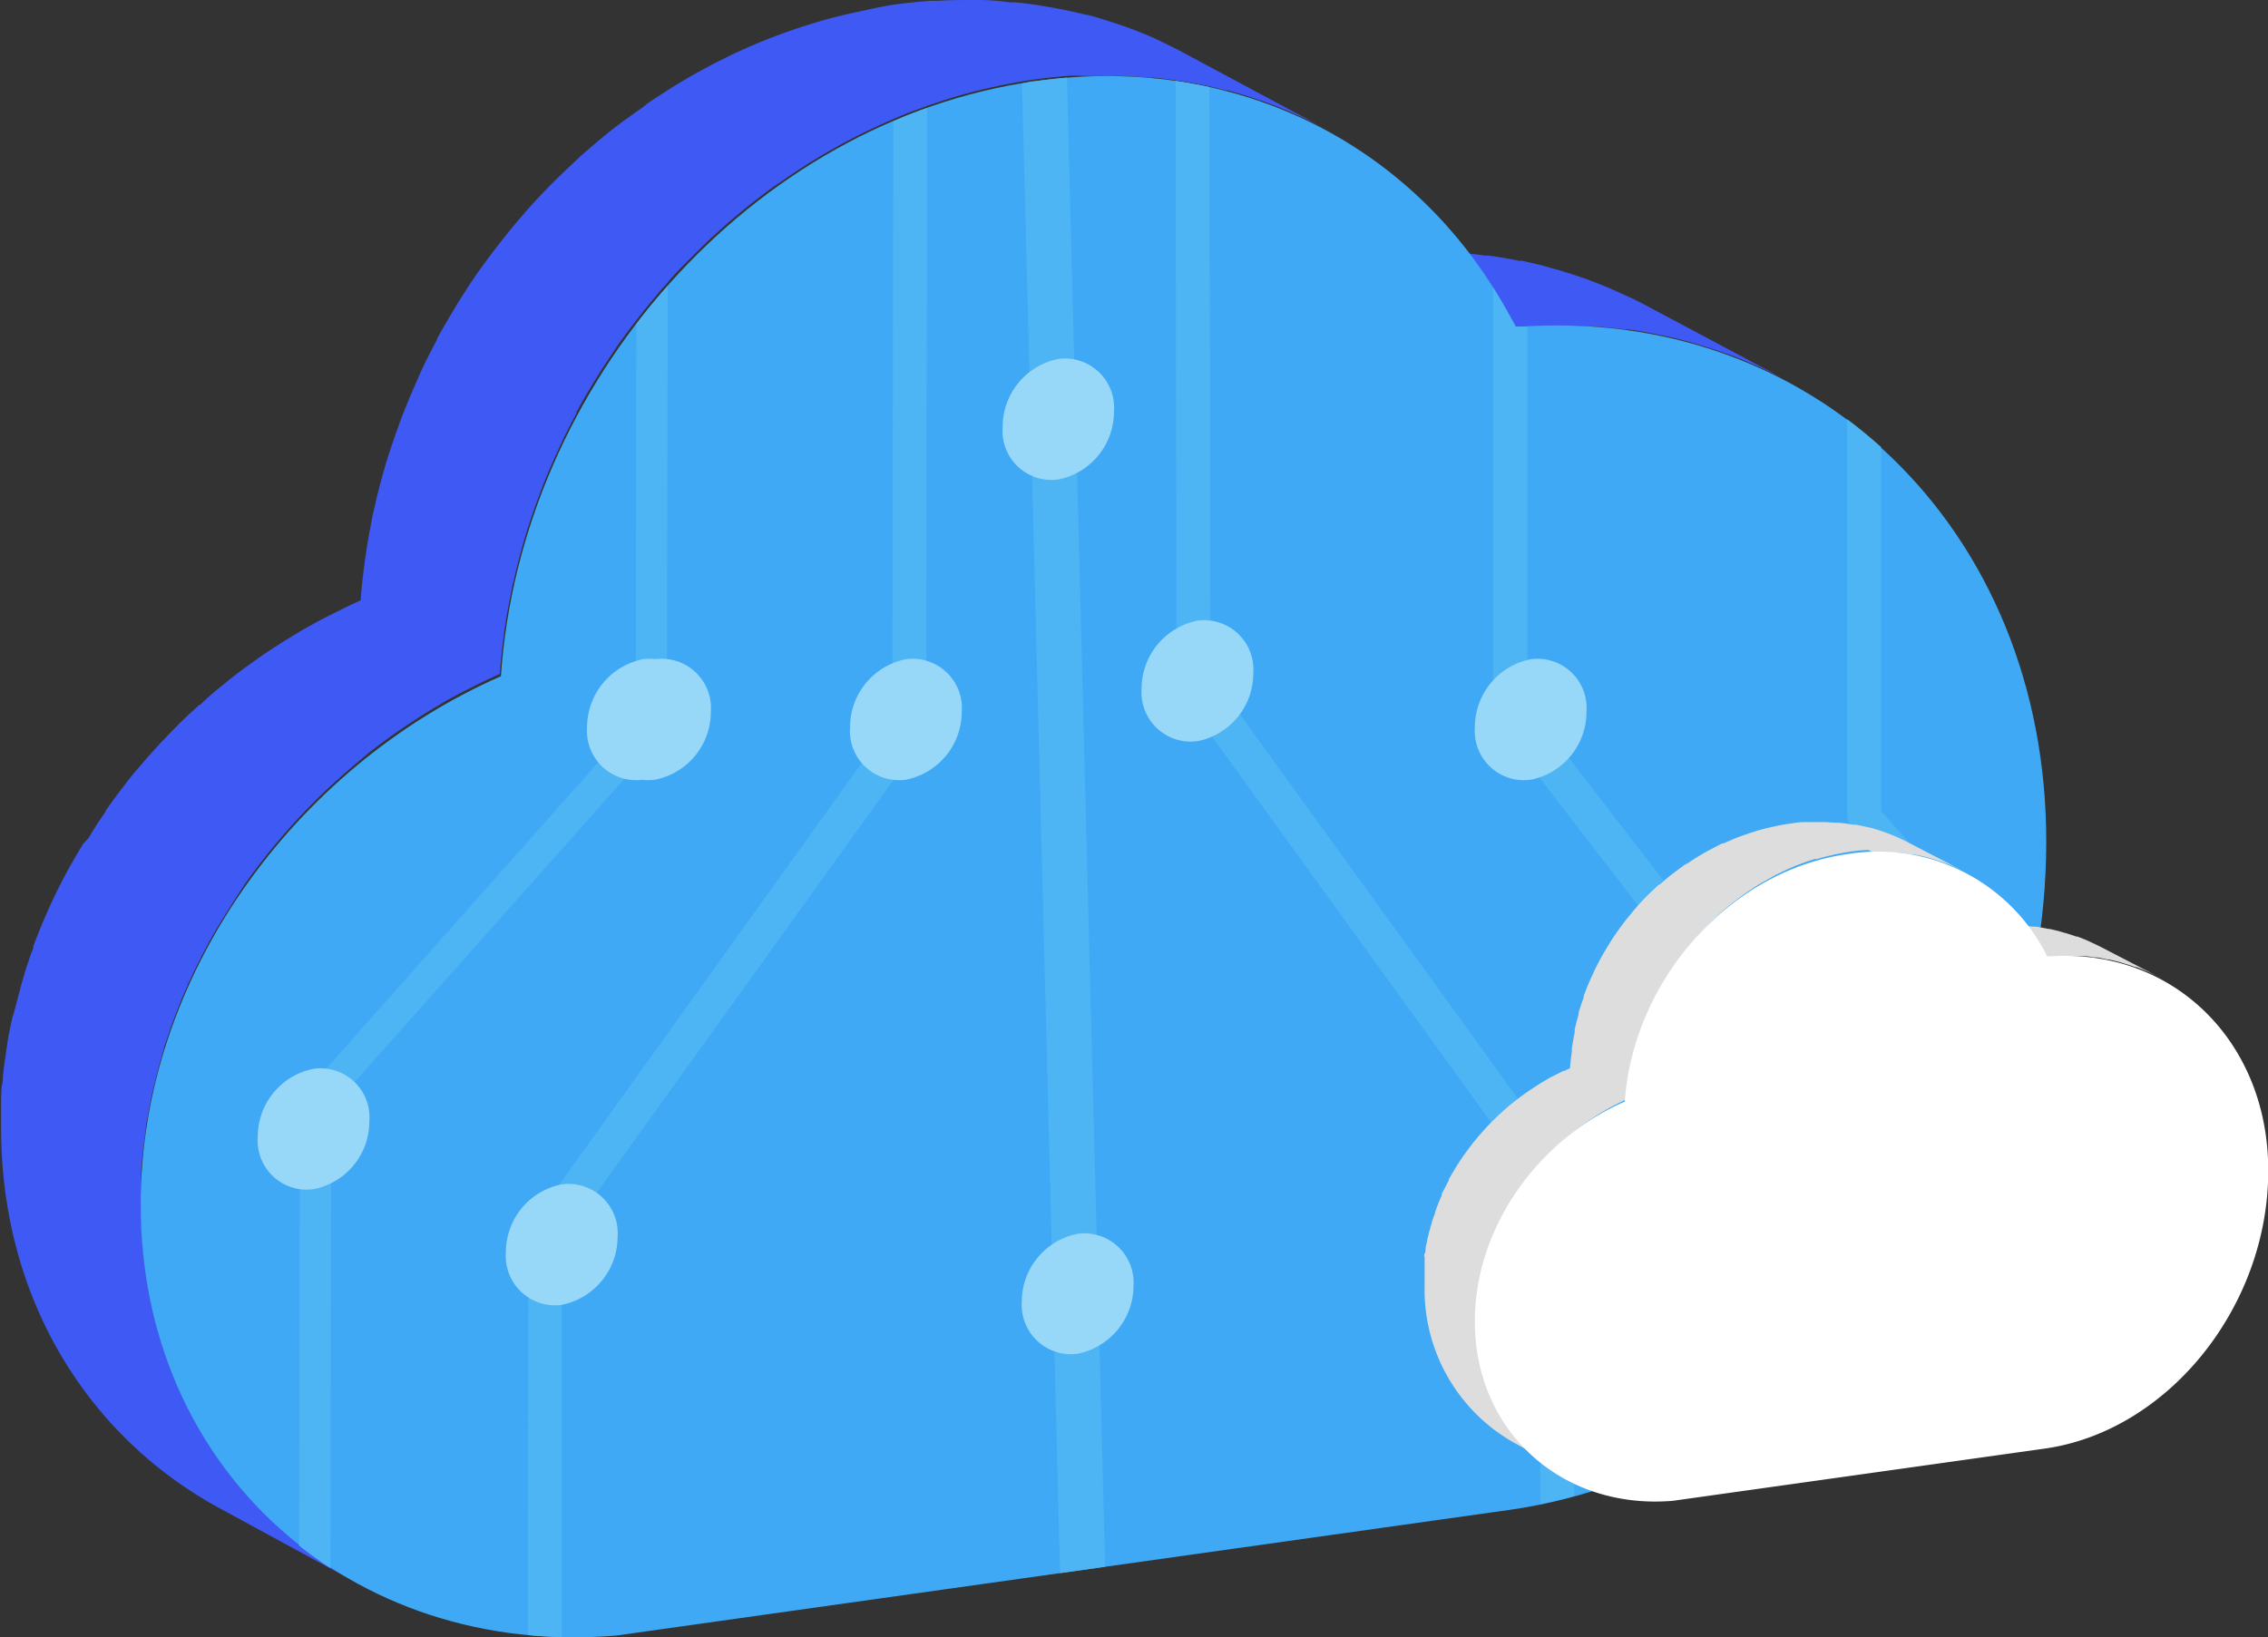 <?xml version="1.0" standalone="no"?><!DOCTYPE svg PUBLIC "-//W3C//DTD SVG 1.1//EN" "http://www.w3.org/Graphics/SVG/1.1/DTD/svg11.dtd"><svg class="icon" width="200px" height="144.43px" viewBox="0 0 1418 1024" version="1.1" xmlns="http://www.w3.org/2000/svg"><rect x="0" y="0" width="1418" height="1024" fill="#333333" stroke="none"/><path d="M992.315 204.125h3.853c6.617 0.419 13.234 1.089 19.768 1.926h2.345q9.549 1.34 18.846 3.267l2.01 0.419c6.198 1.256 12.229 2.764 18.26 4.439l5.026 1.508c5.696 1.675 11.224 3.434 16.752 5.444l1.759 0.586c6.031 2.178 11.894 4.691 17.674 7.203l4.523 2.094c5.612 2.597 11.14 5.277 16.752 8.376L1032.185 192.65c-3.518-1.927-7.12-3.769-10.805-5.612l-5.696-2.597-4.607-2.094c-5.779-2.597-11.643-5.026-17.59-7.203l-1.843-0.67c-5.528-1.927-11.056-3.769-16.752-5.444l-5.109-1.424-4.691-1.34c-4.439-1.173-8.962-2.178-13.485-3.183h-2.01c-6.198-1.34-12.564-2.345-18.93-3.267h-2.345c-6.533-0.921-13.15-1.508-19.768-2.01h-3.769c-6.617-0.419-13.318-0.586-20.103-0.586h-3.35c-7.12 0-14.239 0-21.443 0.921l87.53 47.576c7.203-0.586 14.323-0.838 21.359-0.921h3.434c6.785-1.256 13.485-1.089 20.103-0.67zM695.801 47.576h3.602c6.45 0 12.899 0.503 19.265 1.005h3.183q10.303 1.005 20.354 2.764l4.356 0.754c6.785 1.256 13.485 2.68 20.019 4.439h1.005c6.366 1.675 12.564 3.602 18.679 5.696l4.104 1.34c6.198 2.262 12.313 4.607 18.26 7.287l3.183 1.424c6.115 2.764 12.145 5.696 18.009 8.879l-87.53-46.906c-3.35-1.843-6.701-3.602-10.135-5.277L724.28 25.128l-3.183-1.508c-5.947-2.597-12.062-5.026-18.26-7.203l-4.021-1.34c-6.198-2.094-12.397-4.104-18.762-5.779h-0.921c-6.785-1.759-13.402-3.099-20.103-4.356L654.675 4.188Q644.959 2.429 634.321 1.424h-3.183c-6.366-0.838-12.732-1.424-19.265-1.424h-3.602c-7.036 0-14.156 0-21.359 0.503h-4.607c-7.455 0.503-14.909 1.256-22.448 2.262S544.446 5.696 536.488 7.371l-5.026 1.089c-7.455 1.675-14.909 3.602-22.28 5.863l-3.685 1.173c-6.701 2.01-13.318 4.356-19.851 6.785l-3.769 1.424c-7.203 2.764-14.239 5.863-21.191 9.046l-1.926 0.838-5.026 2.513-6.617 3.267-7.79 4.188-6.45 3.518-7.79 4.607c-2.01 1.256-4.104 2.429-6.115 3.769s-5.193 3.35-7.79 5.026l-5.863 3.853-1.173 0.838L402.052 67.009q-8.376 5.779-16.752 12.062l-3.685 2.848c-5.947 4.774-11.727 9.632-17.338 14.658l-1.34 1.089-2.429 2.345c-4.272 3.937-8.376 7.874-12.564 11.978l-3.685 3.685q-7.455 7.538-14.574 15.58l-0.67 0.754c-0.754 0.754-1.34 1.591-2.01 2.345a341.744 341.744 0 0 0-11.224 13.485l-3.685 4.607c-4.272 5.528-8.376 11.056-12.48 16.752-4.356 6.115-8.376 12.397-12.397 18.762-1.005 1.591-2.01 3.183-2.932 4.858-3.769 6.198-7.455 12.48-10.973 18.93v0.503c-4.188 7.874-8.376 15.915-11.894 24.123l-1.759 4.021c-3.434 7.874-6.701 15.747-9.716 23.788l-0.838 2.262c0 0.838-0.586 1.675-0.838 2.513-2.764 7.706-5.361 15.412-7.706 23.286 0 0.754-0.419 1.591-0.67 2.429-2.094 7.371-4.021 14.826-5.696 22.364l-1.005 4.356c-1.675 8.376-3.099 15.915-4.272 23.956l-0.754 4.942c-1.089 8.376-2.094 16.752-2.68 25.128l-8.376 3.937-1.508 0.754-9.465 4.691-3.602 1.843c-4.272 2.178-8.376 4.523-12.732 6.952l-2.429 1.424-10.051 6.115-4.272 2.764c-2.68 1.675-5.277 3.434-7.874 5.193a15.747 15.747 0 0 0-1.927 1.34l-1.591 1.089c-5.947 4.188-11.81 8.376-17.506 12.983a26.05 26.05 0 0 0-2.345 1.926c-5.863 4.607-11.559 9.381-16.752 14.407h-0.503l-1.173 1.173c-4.691 4.272-9.297 8.376-13.821 13.15l-1.759 1.759c-4.607 4.691-9.046 9.465-13.485 14.407l-1.34 1.424-1.256 1.508c-4.104 4.774-8.376 9.549-12.145 14.491-0.586 0.754-1.089 1.591-1.675 2.262-3.685 4.691-7.203 9.465-10.638 14.323l-1.173 1.508a4.691 4.691 0 0 1 0 0.67c-3.769 5.361-7.371 10.889-10.805 16.752l-3.267 3.434c-3.35 5.528-6.617 11.14-9.716 16.752l-0.503 0.838-0.754 1.508c-3.685 6.868-7.12 13.821-10.303 20.94a22.783 22.783 0 0 0-0.921 2.094c-3.267 7.203-6.198 14.491-8.962 21.862v0.586c0 1.256-0.838 2.597-1.34 3.853l-2.848 8.376c-0.503 1.759-1.089 3.518-1.591 5.277s-1.591 5.277-2.345 8.376-1.005 3.685-1.508 5.612l-2.01 7.706-1.508 5.109c-0.586 2.597-1.173 5.193-1.675 7.79s-0.754 3.853-1.089 5.779l-1.256 8.376c0 1.843-0.586 3.769-0.838 5.696l-1.005 8.376c0 1.843 0 3.602-0.503 5.444S0.838 683.824 0.67 686.839v18.427c0 106.293 53.691 192.65 136.111 237.713l87.53 47.576c-82.421-44.812-136.363-131.421-136.111-237.713v-18.427c0-3.099 0.419-6.198 0.67-9.297 0-1.759 0.419-3.602 0.586-5.361s0.586-5.612 1.005-8.376l0.754-5.696c0-2.68 0.838-5.361 1.34-8.376s0.67-3.853 1.089-5.779 1.005-5.277 1.591-7.874 0.838-3.853 1.34-5.696 1.256-5.193 1.927-7.79l1.508-5.612c0.754-2.68 1.591-5.277 2.345-8.376s1.089-3.518 1.675-5.277 1.843-5.528 2.848-8.376 1.005-3.015 1.591-4.523c2.68-7.371 5.696-14.658 8.879-21.862 0-0.67 0.586-1.34 0.921-2.094 3.267-7.036 6.701-14.072 10.386-20.94l1.173-2.345q4.607-8.376 9.8-16.752l2.01-3.267c3.434-5.528 7.036-10.973 10.721-16.752l1.591-2.262c3.434-4.858 7.036-9.632 10.638-14.239l1.759-2.262c3.937-4.942 7.957-9.8 12.145-14.574l2.597-2.932c4.356-4.858 8.879-9.716 13.485-14.407l1.675-1.675c4.523-4.523 9.13-8.962 13.904-13.234l1.675-1.508c5.528-5.026 11.224-9.8 16.752-14.407l2.262-1.927c5.779-4.439 11.643-8.795 17.59-12.983l3.434-2.345 7.957-5.277 4.272-2.764q4.858-3.099 10.051-6.031l2.429-1.508c4.188-2.429 8.376-4.691 12.732-6.952l3.602-1.843 9.381-4.691 10.219-4.691c0.586-8.376 1.508-16.752 2.68-25.128 0-1.675 0.419-3.267 0.67-4.942 1.173-8.376 2.68-15.998 4.356-23.872 0-1.508 0.67-2.932 1.005-4.356 1.675-7.538 3.518-15.077 5.696-22.448l0.67-2.429c2.262-7.874 4.858-15.58 7.622-23.286l1.759-4.691c3.015-8.376 6.198-15.998 9.716-23.872l1.759-3.769c3.685-8.376 7.622-16.166 11.894-24.039v-0.67c3.434-6.45 7.12-12.732 10.889-18.93l3.015-4.858c3.937-6.366 8.376-12.648 12.313-18.762q6.031-8.376 12.564-16.752c1.173-1.508 2.429-3.015 3.602-4.607 3.685-4.523 7.455-9.046 11.224-13.485l2.764-3.099q7.036-8.376 14.574-15.58c1.173-1.256 2.429-2.429 3.685-3.685 4.104-4.021 8.376-8.376 12.48-11.894l3.769-3.518c5.696-5.026 11.475-9.884 17.422-14.658l3.602-2.848c5.361-4.104 10.805-8.376 16.752-12.062 1.089-0.838 2.178-1.675 3.35-2.429l5.779-3.853c2.597-1.675 5.193-3.434 7.79-5.026l6.198-3.769c2.597-1.508 5.109-3.099 7.79-4.523l6.366-3.602 7.874-4.188 6.617-3.267 6.868-3.267c7.036-3.267 14.072-6.282 21.191-9.13l3.769-1.34c6.617-2.513 13.234-4.774 19.935-6.868l3.602-1.173c7.371-2.178 14.826-4.104 22.364-5.863l4.942-1.089c7.79-1.591 15.58-3.099 23.453-4.188s14.993-1.759 22.364-2.345h4.691c7.622 0.419 14.742 0.168 21.862 0.251z" fill="#3F59F5" /><path d="M647.388 50.759c131.588-18.595 245.587 45.398 300.115 153.785 185.447-14.491 332.196 125.641 331.861 322.396-0.419 204.544-150.77 391.414-335.797 417.38L385.3 1022.888c-166.182 13.904-297.686-104.031-297.351-269.961 0-140.718 95.152-272.893 225.233-330.018C325.662 239.472 470.485 75.385 647.388 50.759z" fill="#3FA9F5" /><path d="M330.437 773.867l-0.419 248.686c6.952 0.67 14.072 1.089 21.191 1.256V776.379l224.479-312.344a20.186 20.186 0 0 0 3.35-11.056l0.586-384.881v-0.586q-10.721 3.769-21.108 8.376l-0.586 374.579-224.06 312.428a19.181 19.181 0 0 0-3.434 10.973zM207.057 693.205L413.862 460.685a12.983 12.983 0 0 0 3.099-8.376l0.503-273.479c-6.785 7.622-13.318 15.496-19.516 23.621l-0.503 247.932-206.638 232.771a12.313 12.313 0 0 0-3.267 8.376l-0.503 275.154c6.282 4.942 12.732 9.632 19.516 13.988zM735.588 423.746a19.433 19.433 0 0 0 3.35 10.889l224.144 309.915v196.084c7.12-1.508 14.156-3.183 21.191-5.109v-193.488a18.93 18.93 0 0 0-3.434-10.889l-224.06-309.915-0.67-366.789c-6.952-1.508-13.988-2.764-21.108-3.853zM1154.895 509.35a13.569 13.569 0 0 0 3.434 8.879L1264.789 637.755c2.178-8.376 4.021-16.25 5.779-24.458l-94.482-106.041V279.594a320.302 320.302 0 0 0-21.191-17.422zM667.071 48.581c-6.533 0.586-13.067 1.256-19.684 2.178-2.848 0-5.696 0.921-8.376 1.424l23.788 931.672 28.144-4.021zM933.515 179.835v262.925a17.841 17.841 0 0 0 3.35 10.303l224.144 290.818v80.745Q1172.652 812.48 1182.703 800v-58.633a16.752 16.752 0 0 0-3.434-10.219L954.874 440.331V204.209h-7.203c-4.439-8.209-9.13-16.417-14.156-24.374z" fill="#4EB5F4" /><path d="M1298.712 597.969h1.591c2.764 0 5.528 0 8.376 0.754h1.005c2.597 0 5.277 0.838 7.874 1.34h0.754c2.597 0.503 5.109 1.173 7.622 1.843l2.094 0.67c2.345 0.67 4.691 1.424 6.952 2.262h0.754c2.513 0.921 4.942 1.927 7.371 3.015l1.843 0.838c2.345 1.089 4.691 2.178 6.952 3.434L1315.045 593.027l-4.523-2.262-2.345-1.089-1.926-0.921c-2.429-1.089-4.858-2.094-7.371-3.015h-0.754c-2.262-0.838-4.607-1.591-6.952-2.262l-2.094-0.586-1.927-0.586-5.612-1.34h-0.838c-2.597-0.586-5.193-1.005-7.874-1.424h-1.005c-2.68 0-5.444-0.67-8.376-0.838h-20.27l36.436 19.851H1289.917c3.267-0.838 6.031-0.754 8.795-0.586zM1175.249 532.887h1.508l8.376 0.419h1.34c2.848 0 5.696 0.67 8.376 1.089h1.843c2.764 0.503 5.612 1.089 8.376 1.843 2.597 0.754 5.193 1.508 7.79 2.429l1.675 0.503c2.597 0.921 5.109 1.927 7.622 3.015l1.34 0.67c2.513 1.089 5.026 2.345 7.455 3.685L1194.597 527.693l-4.188-2.178-3.267-1.508-1.34-0.586c-2.513-1.089-5.026-2.094-7.622-3.015l-1.675-0.586c-2.513-0.838-5.109-1.675-7.79-2.345h-0.419c-2.68-0.67-5.444-1.256-8.376-1.759h-1.843c-2.764-0.503-5.612-0.921-8.376-1.173h-1.34c-2.597 0-5.277-0.419-8.376-0.419H1128.342c-3.099 0-6.198 0.503-9.297 1.005a94.398 94.398 0 0 0-9.716 1.759l-2.094 0.419c-3.099 0.754-6.282 1.508-9.297 2.429l-1.508 0.503c-2.764 0.838-5.528 1.843-8.376 2.848l-1.591 0.586q-4.356 1.759-8.795 3.769h-0.838l-2.01 1.005-2.764 1.424-3.267 1.759-2.68 1.424-3.267 1.927-2.513 1.508-3.267 2.178-2.429 1.591h-0.503l-0.921 0.67q-3.35 2.429-6.785 5.026l-1.508 1.173c-2.513 1.927-4.858 4.021-7.203 6.115h-0.586l-1.005 1.005-5.277 4.942-1.508 1.508c-2.094 2.178-4.104 4.272-6.031 6.533l-0.838 1.005c-1.591 1.759-3.099 3.685-4.607 5.528l-1.591 1.927c-1.759 2.345-3.518 4.607-5.109 6.952-1.759 2.513-3.518 5.109-5.109 7.79l-1.256 2.01c-1.591 2.597-3.099 5.193-4.523 7.874-1.759 3.267-3.434 6.617-4.942 10.051l-0.754 1.591c-1.424 3.267-2.764 6.533-4.021 9.884l-0.419 0.921a7.79 7.79 0 0 1 0 1.089c-1.173 3.183-2.262 6.366-3.183 9.632v1.005c-0.921 3.099-1.675 6.198-2.429 9.381a13.402 13.402 0 0 1 0 1.759c-0.67 3.35-1.256 6.617-1.759 9.968v2.094c-0.503 3.434-0.921 6.868-1.173 10.386l-3.602 1.675h-0.586l-3.937 2.01-1.508 0.754c-1.843 0.921-3.602 1.843-5.277 2.848l-1.089 0.67c-1.34 0.754-2.764 1.591-4.104 2.513l-1.843 1.173-3.267 2.178-0.754 0.503-0.67 0.503c-2.513 1.675-4.942 3.518-7.287 5.361l-1.005 0.754c-2.429 1.927-4.774 3.937-7.12 6.031l-0.503 0.503c-2.01 1.759-3.937 3.602-5.779 5.444l-0.754 0.754c-1.927 1.927-3.769 3.937-5.528 5.947l-0.586 0.67-0.503 0.586c-1.759 1.927-3.434 4.021-5.109 6.031a8.376 8.376 0 0 1-0.67 0.921c-1.508 2.01-3.015 3.937-4.439 5.947l-0.503 0.67c-1.591 2.262-3.015 4.523-4.523 6.868l-0.838 1.34c-1.34 2.262-2.764 4.607-4.021 6.952v0.586c-1.508 2.848-3.015 5.779-4.356 8.376v0.921c-1.34 2.932-2.597 6.031-3.685 9.046l-0.503 1.675c0 1.089-0.838 2.262-1.173 3.434l-0.754 2.178c0 1.089-0.586 2.178-0.921 3.267s0 1.591-0.67 2.345l-0.754 3.267a23.956 23.956 0 0 0-0.586 2.345c0 1.089-0.419 2.178-0.67 3.267a24.542 24.542 0 0 0-0.419 2.429c0 1.089 0 2.178-0.586 3.267s0 1.591 0 2.429V803.769a109.81 109.81 0 0 0 56.622 98.922l36.436 19.851a109.643 109.643 0 0 1-56.622-99.005v-5.779V809.8v-3.518-2.345l0.503-3.35 0.503-2.345c0-1.089 0-2.178 0.67-3.267l0.503-2.429c0-1.089 0.586-2.178 0.838-3.183s0.419-1.591 0.67-2.345 0.586-2.262 0.921-3.35a16.752 16.752 0 0 0 0.67-2.178l1.256-3.434 0.586-1.843c1.173-3.099 2.429-6.115 3.769-9.13v-0.838c1.34-2.932 2.764-5.863 4.356-8.376l0.503-1.005q1.927-3.518 4.021-7.036l0.838-1.34c1.424-2.262 2.932-4.607 4.523-6.785a3.685 3.685 0 0 1 0.67-0.921c1.424-2.01 2.848-4.021 4.356-5.947l0.754-0.921c1.591-2.094 3.35-4.104 5.026-6.115l1.089-1.173c1.843-2.094 3.685-4.104 5.612-6.031l0.754-0.67q2.764-2.848 5.779-5.528l0.67-0.586c2.262-2.094 4.691-4.104 7.12-6.031l0.921-0.754c2.429-1.927 4.858-3.685 7.371-5.444l1.424-1.005 3.267-2.178 1.759-1.173 4.188-2.513 1.005-0.586c1.759-1.005 3.518-2.01 5.361-2.932l1.508-0.754 3.853-1.927 4.272-1.926c0-3.518 0.67-7.036 1.089-10.47v-2.094c0.503-3.267 1.089-6.617 1.759-9.884a18.846 18.846 0 0 0 0-1.843c0.754-3.099 1.508-6.282 2.429-9.297v-1.005c0.921-3.267 2.01-6.533 3.183-9.716a18.846 18.846 0 0 0 0.67-2.01c1.256-3.267 2.597-6.617 4.104-9.884l0.754-1.591c1.508-3.35 3.183-6.701 4.942-9.968 1.508-2.597 3.015-5.277 4.607-7.874 0-0.67 0.754-1.34 1.173-2.01 1.675-2.597 3.35-5.193 5.193-7.79 1.675-2.345 3.434-4.691 5.193-6.952l1.508-1.927c1.508-1.927 3.099-3.769 4.691-5.612l1.173-1.34c1.927-2.178 3.937-4.356 6.031-6.45l1.508-1.508 5.277-5.026 1.508-1.424c2.345-2.094 4.774-4.104 7.287-6.115l1.508-1.173c2.178-1.675 4.523-3.434 6.785-5.026l1.424-1.005 2.429-1.591 3.183-2.094 2.597-1.591 3.267-1.843 2.68-1.508 3.183-1.759 2.764-1.34 2.932-1.424q4.272-2.01 8.795-3.769l1.591-0.586c2.68-1.005 5.444-1.927 8.376-2.848h1.508c3.015-0.921 6.115-1.759 9.297-2.429l2.01-0.503q4.858-1.005 9.8-1.759c3.099-0.419 6.198-0.754 9.297-0.921h1.927c0.921 1.256 4.188 1.173 6.785 1.256z" fill="#DDDDDD" /><path d="M1155.146 534.143a117.935 117.935 0 0 1 124.887 64.077c77.228-6.115 138.289 52.099 138.122 134.017 0 85.101-62.737 162.831-139.713 173.72l-232.604 32.667c-69.103 5.779-123.882-43.304-123.715-112.407 0-58.633 39.619-113.58 93.728-137.284 5.361-76.222 65.669-144.487 139.294-154.79z" fill="#FFFFFF" /><path d="M196.168 668.412a30.656 30.656 0 0 1 34.761 32.75 43.137 43.137 0 0 1-34.928 42.551 30.656 30.656 0 0 1-34.845-32.667 43.221 43.221 0 0 1 35.012-42.634zM402.052 412.271a30.824 30.824 0 0 1 34.845 32.834 43.304 43.304 0 0 1-34.928 42.551 30.824 30.824 0 0 1-34.928-32.75A43.472 43.472 0 0 1 402.052 412.271z" fill="#97D7F7" /><path d="M409.591 412.271a30.824 30.824 0 0 1 34.845 32.834 43.304 43.304 0 0 1-34.928 42.551 30.824 30.824 0 0 1-34.928-32.75 43.472 43.472 0 0 1 35.012-42.634zM566.475 412.271a30.824 30.824 0 0 1 34.845 32.834 43.388 43.388 0 0 1-35.012 42.551 30.74 30.74 0 0 1-34.845-32.75 43.304 43.304 0 0 1 35.012-42.634zM351.293 740.697a30.824 30.824 0 0 1 34.845 32.834 43.472 43.472 0 0 1-35.012 42.551 30.824 30.824 0 0 1-34.845-32.75 43.221 43.221 0 0 1 35.012-42.634zM673.856 771.605A30.824 30.824 0 0 1 708.701 804.104a43.472 43.472 0 0 1-35.012 42.551 30.824 30.824 0 0 1-34.845-32.75 43.221 43.221 0 0 1 35.012-42.299zM661.711 224.479a30.74 30.74 0 0 1 34.761 32.834A43.221 43.221 0 0 1 661.711 299.864a30.656 30.656 0 0 1-34.845-32.75A43.304 43.304 0 0 1 661.711 224.479zM748.738 388.148a30.824 30.824 0 0 1 34.845 32.834 43.221 43.221 0 0 1-34.928 42.551 30.824 30.824 0 0 1-34.928-32.75 43.472 43.472 0 0 1 35.012-42.634zM957.135 412.271a30.74 30.74 0 0 1 34.761 32.834 43.221 43.221 0 0 1-34.928 42.551 30.74 30.74 0 0 1-34.845-32.75 43.304 43.304 0 0 1 35.012-42.634z" fill="#97D7F7" /></svg>